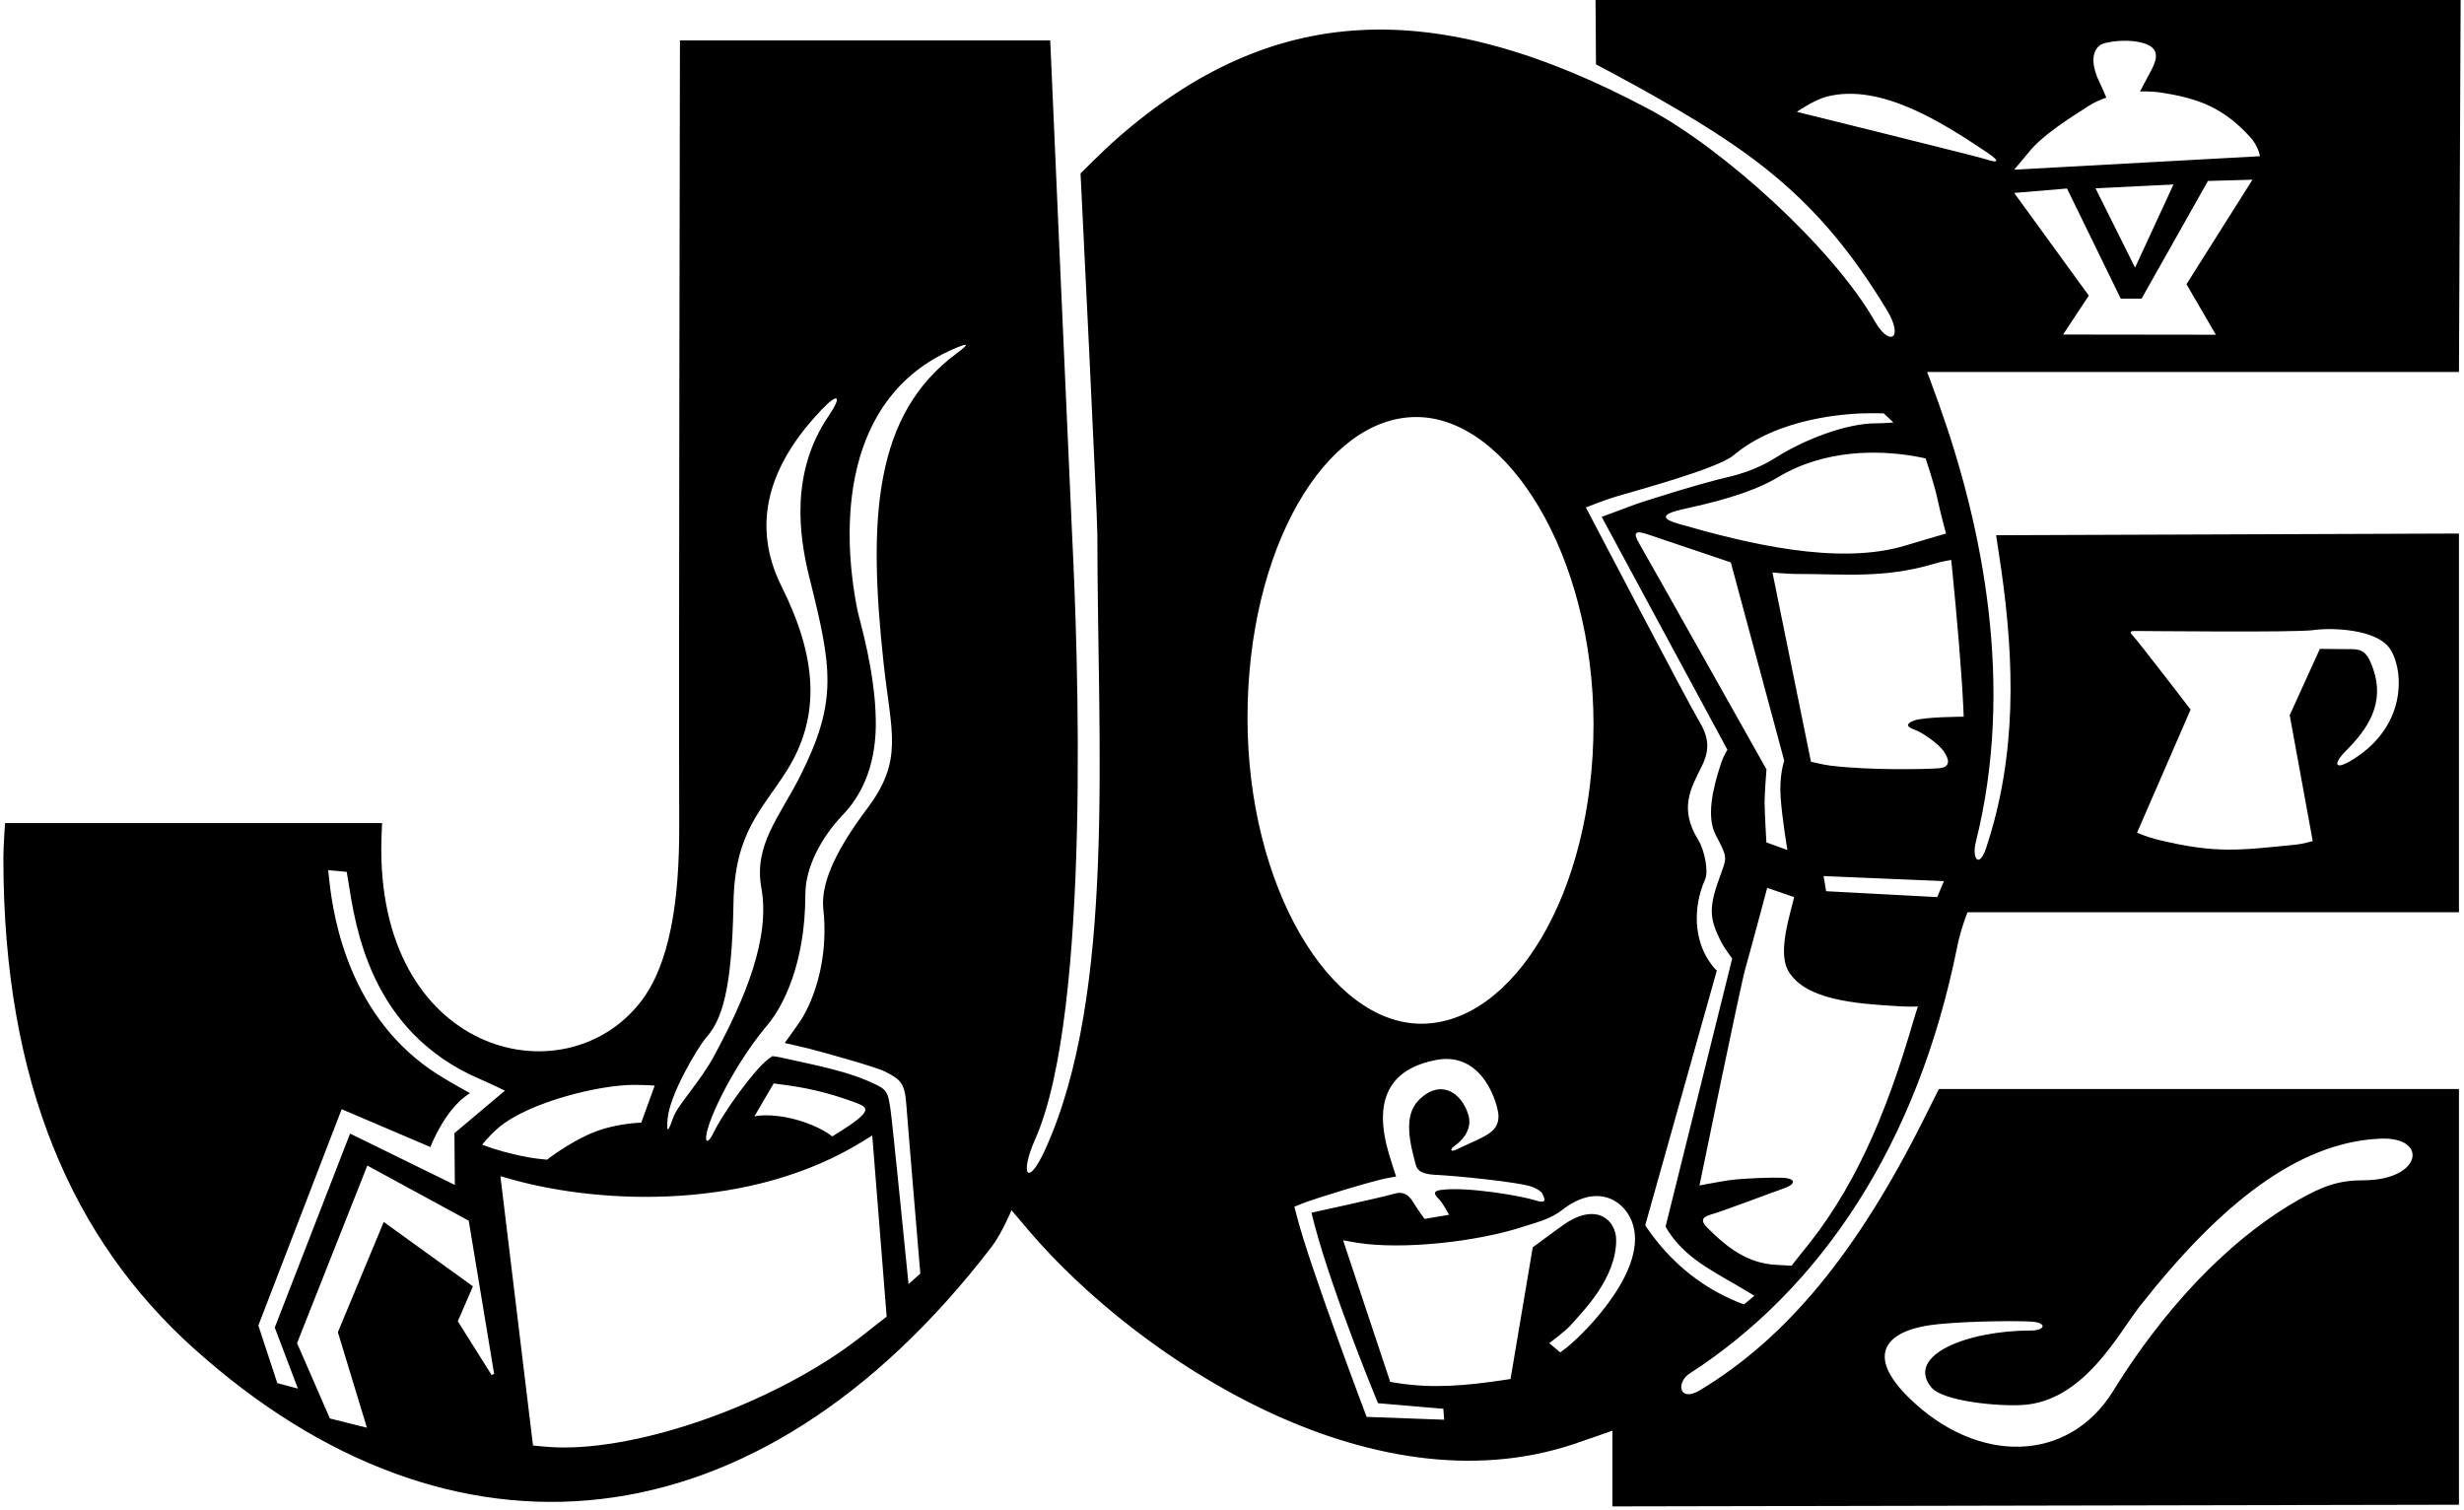 <?xml version="1.0" encoding="UTF-8"?>
<svg xmlns="http://www.w3.org/2000/svg" xmlns:xlink="http://www.w3.org/1999/xlink" width="488pt" height="299pt" viewBox="0 0 488 299" version="1.1">
<g id="surface1">
<path style=" stroke:none;fill-rule:nonzero;fill:rgb(0%,0%,0%);fill-opacity:1;" d="M 487.336 0 L 316 0 L 316.086 12.75 C 316.086 12.75 321 15.336 324 17 C 346.691 29.605 360.086 38.91 373.664 61.336 C 377.16 67.105 374.238 68.746 371.336 63.664 C 362.984 49.059 341.348 29.496 326.664 21.664 C 284.035 -1.07 251.855 0.629 221.336 27.336 C 218.664 29.664 214 34.336 214 34.336 C 214 34.336 217.336 101.664 217.336 106 C 217.336 147.488 221.109 196.621 207 227.668 C 203.539 235.277 201.906 232.625 205 225.668 C 216.242 200.375 213.426 127.848 212.336 106 C 212 99.336 208 8 208 8 L 134.664 8 C 134.664 8 134.406 132.68 134.52 163.332 C 134.578 178.469 132.652 191.066 126.805 198.512 C 111.57 217.914 74.426 208.672 75.539 166.34 C 75.582 164.773 75.668 163 75.668 163 L 1 163 C 1 163 0.668 167.664 0.668 170 C 0.668 214.734 14.555 245.602 38.332 267 C 89.27 312.844 149.84 307.488 196.336 247 C 198.426 244.281 200.336 239.668 200.336 239.668 C 200.336 239.668 202 241.668 204 244 C 224.965 268.457 271.035 299.543 311.664 286 C 314.664 285 319.336 283.332 319.336 283.332 L 319.336 298.332 L 487 298 L 487 215.668 L 384 215.668 C 384 215.668 383 217.668 381 221.668 C 367.664 248.332 353.664 265.109 336.664 275.332 C 332.547 277.809 331.867 273.809 334.664 272 C 360.551 255.254 379.785 226.746 387.664 187.336 C 388.336 184 389.664 180.664 389.664 180.664 L 487 180.664 L 487 105.664 L 395.336 106 C 395.336 106 396 110.336 396.336 112.664 C 398.977 131.18 399.469 149.602 393.336 168 C 392 172 390.461 170.148 391.336 166.664 C 399.047 135.883 392.734 104.453 384 80 C 382.336 75.336 381.664 73.664 381.664 73.664 L 487 73.664 Z M 132.211 221.688 C 132.559 216.758 138.324 207.246 139.855 205.5 C 142.938 201.973 144.961 196.34 145.27 178.77 C 145.52 164.781 150.848 160.512 155.812 152.645 C 162.723 141.695 161.688 129.938 154.812 116.188 C 147.926 102.414 153.805 90.516 162.645 81.211 C 166.023 77.652 166.859 78.324 164.086 82.414 C 156.562 93.508 158.164 105.855 160.336 114.52 C 164.77 132.262 165.926 138.793 158.586 153.48 C 154.473 161.699 149.234 167.277 150.789 175.836 C 152.594 185.738 147.602 197.727 141.41 209.145 C 138.551 214.422 134.211 218.789 133.312 221.375 C 132.27 224.375 132.016 224.367 132.211 221.688 Z M 125.48 214.855 C 127.812 214.855 129.664 215 129.664 215 L 127 222.332 C 127 222.332 121.77 222.438 117.105 224.438 C 112.438 226.438 108.336 229.668 108.336 229.668 C 108.336 229.668 107.637 229.609 106.633 229.492 C 103.785 229.164 99.703 228.148 97.582 227.438 C 96.375 227.031 95.5 226.707 95.5 226.707 C 95.5 226.707 96.832 224.918 98.832 223.25 C 104.848 218.238 118.703 214.855 125.48 214.855 Z M 54.918 273.918 L 51.168 262.5 L 67.668 219.668 L 85.25 227.168 C 85.25 227.168 85.543 226.352 85.898 225.617 C 87.383 222.559 89.359 219.273 92.094 217.18 C 92.695 216.719 93.082 216.5 93.082 216.5 C 93.082 216.5 89.582 214.582 86.918 212.918 C 69.18 201.832 66.047 181.727 65.25 174.664 C 65.102 173.355 65 172.336 65 172.336 L 68.668 172.664 C 68.668 172.664 68.797 173.449 68.98 174.559 C 70.359 182.957 73.051 204.359 95.168 213.75 C 96.73 214.414 100 216 100 216 L 90 224.418 L 90.082 234.668 L 69.332 224.5 L 54.418 262.918 L 59 275 Z M 97.363 272.312 L 90.668 261.668 L 93.668 254.75 L 76 242 L 66.918 263.832 L 72.668 282.75 L 65.332 280.918 L 58.832 266 L 72.75 230.832 L 92.832 241.75 L 97.863 272.094 Z M 171.27 264.145 C 155.16 277.035 129.109 286.668 111.664 286.668 C 108.664 286.668 105.562 286.27 105.562 286.27 L 99.105 232.938 C 99.105 232.938 100.129 233.23 101.504 233.613 C 119.27 238.566 148.898 239.754 171.051 225.922 C 172.031 225.309 172.75 224.875 172.75 224.875 L 175.605 260.75 C 175.605 260.75 172.938 262.812 171.27 264.145 Z M 149.414 221.082 L 153.23 214.562 C 153.23 214.562 153.82 214.656 154.625 214.758 C 159.52 215.371 163.75 216.297 168.895 218.168 C 171.414 219.082 172.539 219.543 169.73 221.793 C 168.062 223.125 164.812 225.062 164.812 225.062 C 164.812 225.062 162.48 223.02 157.48 221.688 C 152.48 220.355 149.414 221.082 149.414 221.082 Z M 189.395 70.039 C 173.113 82.125 171.867 102.551 175 131.336 C 176.512 145.219 178.996 150.477 171.75 160.125 C 166.348 167.32 162.422 174.422 163.062 180.062 C 163.953 187.914 162.211 196.062 158.836 201.688 C 158.316 202.547 155.414 206.562 155.414 206.562 C 155.414 206.562 157.438 206.98 160.105 207.645 C 162.77 208.312 173.59 211.332 175.312 212.23 C 178.332 213.801 179.191 214.43 179.5 218.77 C 179.746 222.25 182.27 252.23 182.27 252.23 L 179.938 254.312 C 179.938 254.312 176.73 222.023 176.355 219.625 C 175.938 216.98 175.855 215.98 173.855 214.98 C 168.203 212.152 162.117 211.102 154.676 209.434 C 153.695 209.215 152.938 209.168 152.938 209.168 C 152.938 209.168 152.594 209.41 152.078 209.812 C 149.008 212.211 143.012 220.785 141.414 224.145 C 140.035 227.051 139.277 226.242 140.336 223 C 141.895 218.211 146.5 209.5 152.086 202.875 C 154.973 199.445 159.5 190.98 159.5 177.145 C 159.5 171.684 162.715 165.781 166.895 161.414 C 172.32 155.75 173.547 148.562 173.453 142.625 C 173.305 132.773 170.234 122.922 169.812 120.812 C 166.551 104.5 166.664 78.793 188.73 69.164 C 191.965 67.754 192.109 68.027 189.395 70.039 Z M 384.02 262.227 C 390.992 261.562 400.434 261.578 402.5 261.75 C 405.5 262 405 263.5 402.25 263.5 C 389.52 263.5 377.34 268.445 382.5 274.75 C 384.75 277.5 395.586 278.555 400.586 278.25 C 412.73 277.508 419.52 264.133 423.75 258.75 C 439.594 238.582 455.07 226.168 471.5 225.5 C 480.992 225.113 479.762 233.75 468 233.75 C 463.25 233.75 460.055 234.859 455 237.75 C 444.379 243.82 430.871 255.516 418.5 275.5 C 409.664 289.773 391.617 290.168 378 276.75 C 369.172 268.051 373.609 263.219 384.02 262.227 Z M 422.812 124.961 C 424.812 124.961 454.645 125.289 458.145 124.789 C 461.859 124.262 470.402 124.586 473.184 128.27 C 475.879 131.844 477.281 143.301 466.125 150.336 C 462.195 152.809 462.07 151.242 464.625 148.688 C 468.703 144.605 472.641 139.305 469.836 132 C 469 129.836 468.336 128.562 465.836 128.562 C 463.285 128.562 459.461 128.5 459.461 128.5 L 453.48 141.645 L 458.039 166.562 C 458.039 166.562 456.23 167.125 454.562 167.289 C 443.355 168.41 438.852 169.102 427.164 166.25 C 425.32 165.801 423.25 164.914 423.25 164.914 L 433.855 140.52 C 433.855 140.52 423.312 126.789 422.48 125.961 C 421.645 125.125 421.98 124.961 422.812 124.961 Z M 280.5 82.59 C 298.594 82.59 315.598 110.047 315.598 143.5 C 315.598 176.953 299.594 202.742 281.5 202.742 C 263.406 202.742 247.07 175.621 247.07 142.164 C 247.07 108.711 262.406 82.59 280.5 82.59 Z M 270.664 280.605 C 270.664 280.605 259.324 250.668 256.848 240.867 C 256.555 239.695 256.355 238.98 256.355 238.98 C 256.355 238.98 257.027 238.707 257.926 238.348 C 260.551 237.305 271.973 233.816 274.789 233.312 C 275.523 233.18 276.5 233 276.5 233 C 276.5 233 275.336 229.48 274.836 227.645 C 271.555 215.621 277.359 211.262 284.422 209.922 C 293.898 208.125 296.723 219.02 296.777 220.934 C 296.875 224.461 293.699 225.113 288.48 227.645 C 287.27 228.23 287.02 227.688 288.188 226.855 C 290.312 225.336 291.496 223.109 290.824 220.836 C 289.504 216.34 285.215 213.508 280.902 217.965 C 277.914 221.047 279.234 226.422 280.414 230.73 C 280.871 232.41 282.746 232.602 284.879 232.699 C 287.836 232.836 301.176 234.094 303.551 235.09 C 304.512 235.488 305.199 235.922 305.438 236.355 C 306.477 238.227 305.52 238.168 304.129 237.734 C 301.023 236.754 290.43 235.004 285.5 235.645 C 283.914 235.852 283.812 236.312 285 237.5 C 285.836 238.332 286.98 240.582 286.98 240.582 L 282.145 241.395 C 282.145 241.395 280.789 239.582 279.855 238.043 C 278.84 236.371 277.652 235.941 276.105 236.418 C 273.938 237.082 259.75 240.168 259.75 240.168 C 259.75 240.168 260.078 241.582 260.355 242.605 C 264.164 256.832 272.914 277.895 272.914 277.895 L 285.855 279 L 286.02 281.168 Z M 310.336 266.832 C 309.5 267.5 309 267.832 309 267.832 L 306.836 266 C 306.836 266 310.062 263.625 311.23 262.293 C 313.676 259.496 320.086 253.121 320.086 245.605 C 320.086 241.715 316.336 238.109 310 242.332 C 309 243 303.562 247.02 303.562 247.02 L 299.164 273.105 C 299.164 273.105 298.535 273.203 297.617 273.34 C 290.418 274.41 283.871 274.996 277 273.945 C 276.066 273.801 275.336 273.668 275.336 273.668 L 266 245.625 C 266 245.625 267.238 245.875 268.699 246.109 C 277.758 247.57 292.73 245.922 301.875 242.875 C 303.875 242.207 307 241.5 309.336 239.668 C 316.078 234.367 321.422 237.469 323.164 241.832 C 326.824 250.977 314.121 263.801 310.336 266.832 Z M 345.395 258.332 C 345.395 258.332 344.855 258.148 343.953 257.773 C 337.414 255.051 331.723 250.668 327.18 244.57 C 326.324 243.422 325.836 242.668 325.836 242.668 L 340.02 192.211 C 340.02 192.211 339.355 191.73 338.25 189.98 C 335.738 185.996 335.137 179.914 337.711 174.125 C 338.375 172.625 337.664 168.5 336.336 166.336 C 332.547 160.184 334.785 156.262 337 151.836 C 338.758 148.32 338.41 145.898 336.336 142.5 C 334.5 139.5 314.086 100.5 314.086 100.5 C 314.086 100.5 317.555 99.105 319.875 98.395 C 323.27 97.355 340.086 92.895 343.336 90.164 C 352.27 82.664 365.836 81.836 370.5 81.836 C 372.5 81.836 373.062 81.855 373.062 81.855 L 375 83.664 C 375 83.664 373.336 83.836 371.5 83.836 C 365.73 83.836 357.395 86.984 351.52 90.73 C 350.727 91.234 347.336 93.336 342.164 94.5 C 337.023 95.66 325.066 99.406 323.164 100.145 C 321.02 100.98 317.211 102.355 317.211 102.355 L 342.125 148.5 C 342.125 148.5 341.445 149.379 340.77 151.438 C 339.215 156.191 337.898 161.797 339.836 165.438 C 342.016 169.547 342.051 169.781 340.938 172.75 C 338.316 179.734 338.461 181.711 340.895 186.586 C 341.395 187.586 343.062 189.836 343.062 189.836 L 329.875 242.895 C 329.875 242.895 330.176 243.531 330.844 244.477 C 334.637 249.84 340.508 252.387 345.988 255.73 C 346.891 256.285 347.461 256.625 347.461 256.625 Z M 352.664 158 C 353 162.5 354 168.336 354 168.336 L 349.836 166.836 C 349.836 166.836 349.5 161.062 349.48 158.961 C 349.465 157.285 349.855 152.375 349.855 152.375 C 349.855 152.375 325.664 109.336 324.664 107.664 C 323.336 105.445 323.895 105.016 326.23 105.789 C 328.23 106.461 342.789 111.375 342.789 111.375 L 353.375 150.664 C 353.375 150.664 352.336 153.5 352.664 158 Z M 379 202 C 373.398 221.348 367 235.934 356.664 248.332 C 355.836 249.332 354.836 250.668 354.836 250.668 C 354.836 250.668 353.062 250.562 351.836 250.5 C 346.23 250.215 342.277 247.277 338.164 243.168 C 336.762 241.762 336.988 241.031 339.086 240.457 C 341.066 239.918 351.852 235.836 353.23 235.375 C 355.648 234.57 355.859 233.398 353.062 233.25 C 351.277 233.156 345.297 233.324 342.375 233.75 C 340.531 234.02 336.586 234.77 336.586 234.77 C 336.586 234.77 344.664 195.336 345.664 191.836 C 346.664 188.336 350 175.836 350 175.836 L 355.336 177.664 C 355.336 177.664 355.184 178.309 354.965 179.133 C 353.836 183.426 352.34 189.203 354.207 192.34 C 357.637 198.094 367.566 198.773 376.066 199.281 C 378.184 199.41 379.855 199.332 379.855 199.332 C 379.855 199.332 379.395 200.633 379 202 Z M 383.664 177.664 L 361.664 176.5 L 361.164 173.5 L 385 174.5 Z M 386.684 113.312 C 387.445 120.859 388.512 132.938 388.832 140 C 388.887 141.191 388.914 141.938 388.914 141.938 C 388.914 141.938 380.98 141.961 379.039 142.711 C 377.359 143.359 377.664 144 379.164 144.5 C 380.664 145 384 147.336 385 148.836 C 386 150.336 386.5 152 383.836 152.164 C 381.164 152.336 370.625 152.605 362.48 151.625 C 361.145 151.465 358.664 150.855 358.664 150.855 L 351.039 113.375 C 351.039 113.375 353.836 113.664 355.664 113.664 C 365.285 113.664 373.23 114.598 383 111.664 C 384.664 111.164 386.438 110.895 386.438 110.895 C 386.438 110.895 386.535 111.844 386.684 113.312 Z M 383.664 98.586 C 384.5 102.414 385.414 105.664 385.414 105.664 C 385.414 105.664 379.664 107.336 377.5 108 C 363.992 112.156 345.605 107.504 332.539 103.77 C 329.039 102.77 328.836 101.836 333.336 100.836 C 337.836 99.836 346.336 98 352.164 94.5 C 361.66 88.805 372.227 89.316 378 90.164 C 380.125 90.48 381.375 90.789 381.375 90.789 C 381.375 90.789 383.062 95.797 383.664 98.586 Z M 393.164 31.5 C 391.664 31 355.875 22.145 355.875 22.145 C 355.875 22.145 359.188 19.836 361.688 19.164 C 372.602 16.258 385.363 24.742 393.5 30.164 C 396.109 31.906 395.984 32.438 393.164 31.5 Z M 438.855 66.289 L 408.605 66.25 L 413.688 58.539 L 398.914 38.211 L 409.375 37.336 L 420.02 59.145 L 424.145 59.145 L 437.289 35.836 L 446.105 35.586 L 433.039 56.289 Z M 415.02 37.289 L 430.461 36.539 L 422.855 53 Z M 398.895 33.605 C 398.895 33.605 401.211 30.895 401.875 30.062 C 404.512 26.77 409.883 23.41 413.461 21.105 C 415.363 19.875 417.164 19.336 417.164 19.336 C 417.164 19.336 416.336 17.336 415.836 16.336 C 414.527 13.723 413.902 10.539 415.836 9 C 416.852 8.188 421.836 7.539 425 8.711 C 428.164 9.875 426.836 12.5 425.836 14.336 C 424.836 16.164 423.836 18.125 423.836 18.125 C 423.836 18.125 425.836 18 428 18.336 C 435.52 19.488 440.422 21.398 445.664 27.164 C 447.336 29 447.586 30.938 447.586 30.938 L 398.895 33.605 "/>
</g>
</svg>
